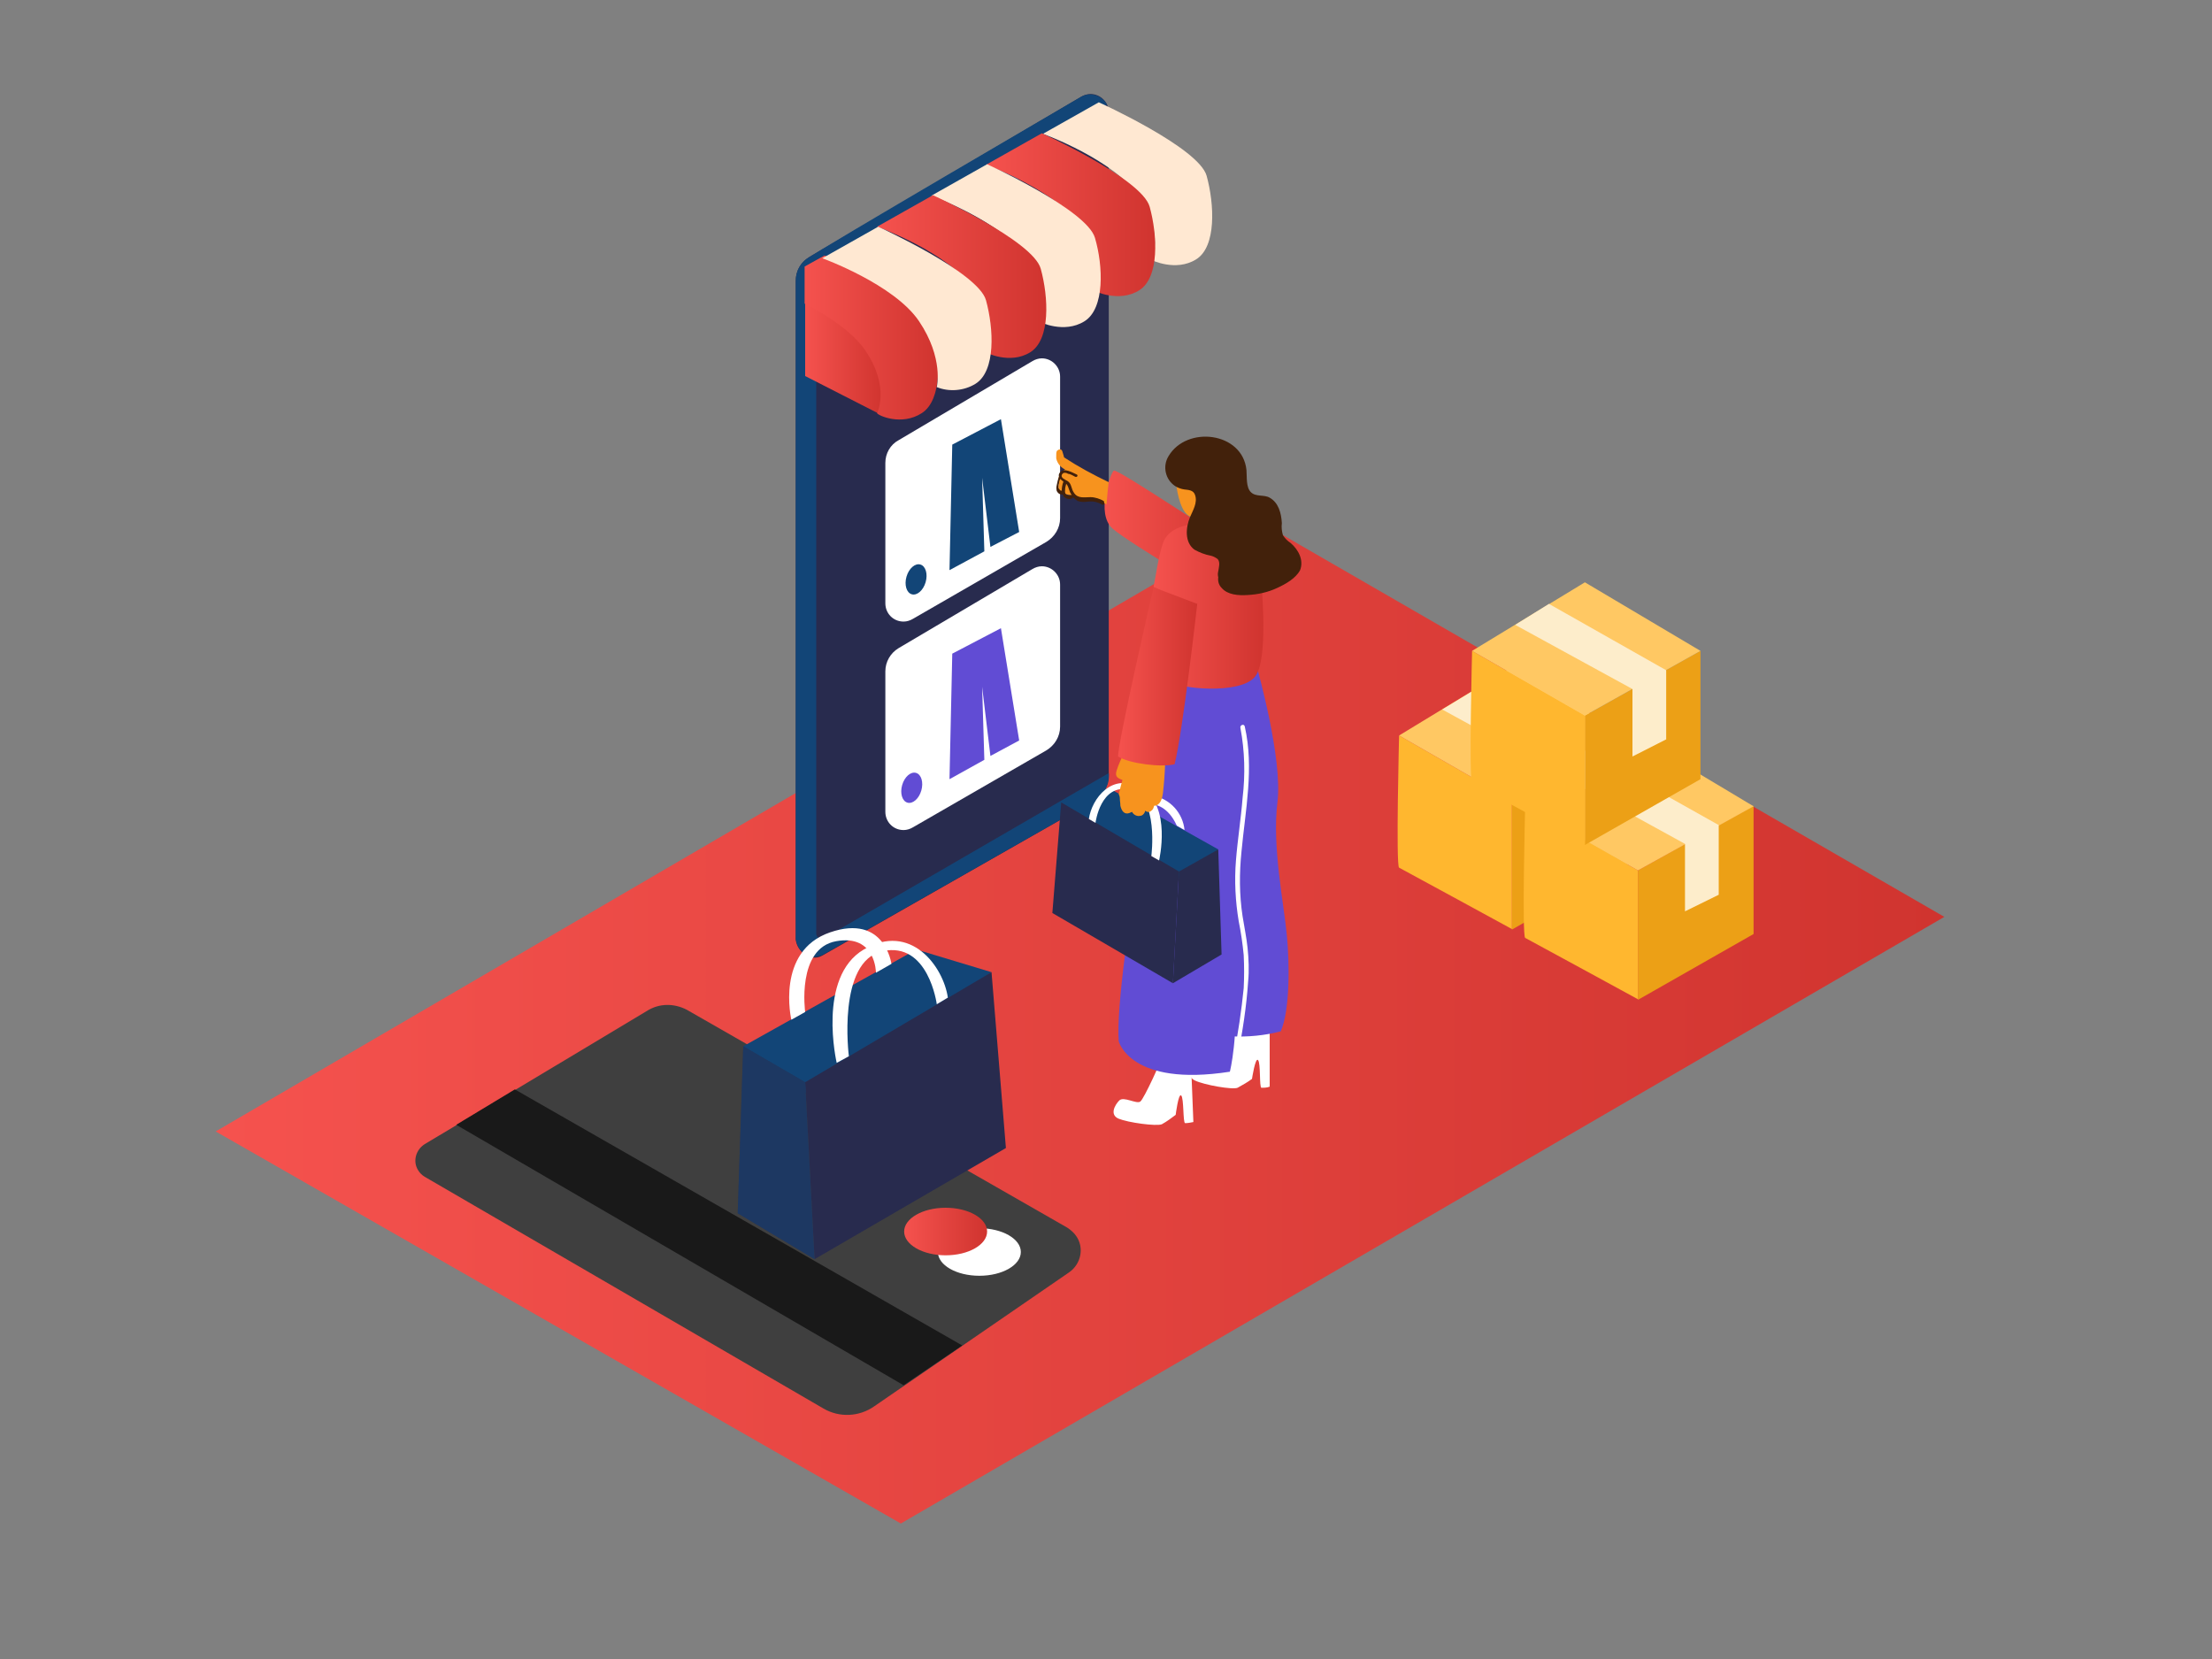 <?xml version="1.0" encoding="utf-8"?>
<!-- Generator: Adobe Illustrator 24.0.1, SVG Export Plug-In . SVG Version: 6.00 Build 0)  -->
<svg version="1.1" id="Layer_1" xmlns="http://www.w3.org/2000/svg" xmlns:xlink="http://www.w3.org/1999/xlink" x="0px" y="0px"
	 viewBox="0 0 400 300" style="enable-background:new 0 0 400 300;" xml:space="preserve">
<rect x="0" y="0" width="400" height="300" fill="#808080" stroke="none"/>
<style type="text/css">
	.st0{fill:url(#SVGID_1_);}
	.st1{fill:#3F3F3F;}
	.st2{fill:#191919;}
	.st3{fill:#FFFFFF;}
	.st4{fill:url(#SVGID_2_);}
	.st5{fill:#FF3174;}
	.st6{fill:#282B4E;}
	.st7{fill:#124577;}
	.st8{fill:url(#SVGID_3_);}
	.st9{fill:url(#SVGID_4_);}
	.st10{fill:#FFE8D2;}
	.st11{opacity:0.51;fill:#124577;enable-background:new    ;}
	.st12{fill:#ECA016;}
	.st13{fill:#FFB72F;}
	.st14{fill:#FFC863;}
	.st15{fill:#FDEDCB;}
	.st16{fill:url(#SVGID_5_);}
	.st17{fill:url(#SVGID_6_);}
	.st18{fill:#614CD4;}
	.st19{fill:url(#SVGID_7_);}
	.st20{fill:url(#SVGID_8_);}
	.st21{fill:#F7931E;}
	.st22{fill:#42210B;}
	.st23{fill:url(#SVGID_9_);}
</style>
<title>#31-40</title>
<linearGradient id="SVGID_1_" gradientUnits="userSpaceOnUse" x1="39.05" y1="184.98" x2="351.56" y2="184.98">
	<stop  offset="0" style="stop-color:#F5524E"/>
	<stop  offset="1" style="stop-color:#D0342F"/>
</linearGradient>
<polygon class="st0" points="39,204.6 162.9,275.5 351.6,165.8 227.9,94.4 "/>
<path class="st1" d="M117,182.8l-40.2,24.1c-1.6,1-2.2,3.1-1.2,4.7c0.3,0.5,0.7,0.9,1.2,1.2l72.1,41.9c2.9,1.7,6.5,1.5,9.2-0.4
	l35.2-24.2c2.2-1.5,2.8-4.5,1.3-6.6c-0.4-0.6-1-1.1-1.6-1.5l-68.8-39.4C121.9,181.4,119.2,181.4,117,182.8z"/>
<polygon class="st2" points="82.5,203.4 163.4,250.5 174,243.3 93.1,197 "/>
<ellipse class="st3" cx="177.1" cy="226.4" rx="7.5" ry="4.3"/>
<linearGradient id="SVGID_2_" gradientUnits="userSpaceOnUse" x1="163.53" y1="222.74" x2="178.45" y2="222.74">
	<stop  offset="0" style="stop-color:#F5524E"/>
	<stop  offset="1" style="stop-color:#D0342F"/>
</linearGradient>
<ellipse class="st4" cx="171" cy="222.7" rx="7.5" ry="4.3"/>
<path class="st5" d="M185,80.8c-4.7-8.7-9.7-17.1-15.2-25.2c-0.5-0.7-1.6,0-1.1,0.7c5.5,8.1,10.5,16.5,15.2,25.2
	C184.3,82.2,185.4,81.6,185,80.8z"/>
<path class="st6" d="M195.5,17.5c-11.7,6.9-40.6,24-49.2,29c-1.5,0.9-2.4,2.5-2.4,4.2v118.7c-0.2,2.4,2.6,4.7,4.8,3.4l48.6-27.7
	c1.9-0.9,3.2-2.9,3.2-5V20.3c0-1.8-1.5-3.3-3.3-3.3C196.6,17,196,17.2,195.5,17.5z"/>
<path class="st7" d="M200.2,18.9l-15.5,8.9v3.3c0,0.6-0.3,1.1-0.8,1.4l-11.8,6.8c-0.5,0.3-1.1,0.2-1.4-0.2c-0.1-0.2-0.2-0.4-0.2-0.7
	V36l-22.2,13c-0.4,0.3-0.7,0.7-0.7,1.2v118.6c0,0.6,0.5,1,1.1,0.9c0.1,0,0.3,0,0.4-0.1l51.4-29.8c0.2,1.9-0.7,3.7-2.3,4.7
	c-2.7,1.7-49.5,28.2-49.5,28.2s-3.7,1.7-4.8-2.8V50.8c0-1.6,0.7-3.1,2-4c2.1-1.6,49.6-29.3,49.6-29.3c1.6-0.9,3.7-0.3,4.6,1.3
	C200.1,18.8,200.1,18.8,200.2,18.9z"/>
<linearGradient id="SVGID_3_" gradientUnits="userSpaceOnUse" x1="145.59" y1="62.095" x2="159.682" y2="62.095">
	<stop  offset="0" style="stop-color:#F5524E"/>
	<stop  offset="1" style="stop-color:#D0342F"/>
</linearGradient>
<path class="st8" d="M148.3,49c0,0,11.6,4.8,11.4,26.2L145.6,68V49H148.3z"/>
<linearGradient id="SVGID_4_" gradientUnits="userSpaceOnUse" x1="145.59" y1="60.951" x2="169.668" y2="60.951">
	<stop  offset="0" style="stop-color:#F5524E"/>
	<stop  offset="1" style="stop-color:#D0342F"/>
</linearGradient>
<path class="st9" d="M168.6,59.5c-1.4-5.1-19.5-13.3-19.5-13.3l-3.6,2v6.7c3.9,2,8.6,5,11,8.5c4.5,6.7,2.1,11.3,2.1,11.3
	c0.1,0.4,4.4,2.4,8.1,0S170.1,64.6,168.6,59.5z"/>
<path class="st10" d="M208.2,47c0,0,2.4-4.5-2.1-11.3s-17.5-11.5-17.5-11.5l10.1-5.7c0,0,18.1,8.2,19.5,13.3s1.8,12.8-1.9,15.1
	S208.2,47,208.2,47z"/>
<polygon class="st7" points="134.4,189.2 165.7,171.7 179.3,175.8 157.6,192.4 144.3,198.2 "/>
<polygon class="st6" points="145.6,195.7 179.3,175.8 181.9,207.6 147.3,227.7 "/>
<polyline class="st6" points="145.6,195.7 134.4,189.2 133.4,219.4 147.3,227.7 "/>
<polyline class="st11" points="145.6,195.7 134.4,189.2 133.4,219.4 147.3,227.7 "/>
<path class="st3" d="M169.4,181.6c0,0-1.5-11.4-9.8-9.6s-6.1,19-6.1,19l-2.2,1.2c0,0-3.6-15.5,4.9-20.5s14.4,3.1,15.2,8.7"/>
<path class="st3" d="M143.1,184.4c0,0-2.9-12.4,7-15.8s11.1,5.7,11.1,5.7l-2.8,1.6c0,0,0-7-7.2-5.7s-5.6,12.8-5.6,12.8"/>
<path class="st12" d="M273.4,168.1v-23.4l20.9-11.7v23.2L273.4,168.1z"/>
<path class="st13" d="M273.4,144.7L253,133c0,0-0.6,23.6,0,23.9s20.4,11.1,20.4,11.1L273.4,144.7z"/>
<polygon class="st14" points="253,133 273.4,120.6 294.3,133 273.4,144.7 "/>
<polygon class="st15" points="260.8,128.3 282,139.9 282,152.1 288,149 288,136.5 266.9,124.6 "/>
<path class="st12" d="M296.2,180.8v-23.4l20.9-11.7v23.2L296.2,180.8z"/>
<path class="st13" d="M296.2,157.4l-20.4-11.7c0,0-0.6,23.6,0,23.9s20.4,11.1,20.4,11.1V157.4z"/>
<polygon class="st14" points="275.8,145.8 296.2,133.3 317.1,145.8 296.2,157.4 "/>
<polygon class="st15" points="283.6,141 304.7,152.6 304.7,164.8 310.8,161.8 310.8,149.2 289.6,137.3 "/>
<path class="st12" d="M286.6,152.8v-23.4l20.9-11.7v23.2L286.6,152.8z"/>
<path class="st13" d="M286.6,129.4l-20.4-11.7c0,0-0.6,23.5,0,23.9s20.4,11.1,20.4,11.1V129.4z"/>
<polygon class="st14" points="266.2,117.7 286.6,105.3 307.5,117.7 286.6,129.4 "/>
<polygon class="st15" points="274,113 295.2,124.6 295.2,136.8 301.3,133.7 301.3,121.2 280.1,109.2 "/>
<linearGradient id="SVGID_5_" gradientUnits="userSpaceOnUse" x1="178.27" y1="38.903" x2="208.922" y2="38.903">
	<stop  offset="0" style="stop-color:#F5524E"/>
	<stop  offset="1" style="stop-color:#D0342F"/>
</linearGradient>
<path class="st16" d="M197.9,52.6c0,0,2.4-4.5-2.1-11.3s-17.5-11.5-17.5-11.5l10.1-5.7c0,0,18.1,8.2,19.5,13.3s1.8,12.8-1.9,15.1
	S197.9,52.6,197.9,52.6z"/>
<path class="st10" d="M188,58.2c0,0,2.4-4.5-2.1-11.3s-17.5-11.5-17.5-11.5l10.1-5.7c0,0,18,8.2,19.5,13.3s1.8,12.8-1.9,15.1
	S188,58.2,188,58.2z"/>
<linearGradient id="SVGID_6_" gradientUnits="userSpaceOnUse" x1="158.58" y1="50.001" x2="189.232" y2="50.001">
	<stop  offset="0" style="stop-color:#F5524E"/>
	<stop  offset="1" style="stop-color:#D0342F"/>
</linearGradient>
<path class="st17" d="M178.2,63.7c0,0,2.4-4.5-2.1-11.3S158.6,41,158.6,41l10.1-5.7c0,0,18.1,8.2,19.5,13.3s1.8,12.8-1.9,15.1
	S178.2,63.7,178.2,63.7z"/>
<path class="st10" d="M169.4,70c0,0,1.3-5.2-3.2-11.9s-17.5-11.4-17.5-11.4l10.1-5.7c0,0,18.1,8.2,19.5,13.3s1.8,12.8-1.9,15.1
	C174.3,70.7,171.6,70.9,169.4,70z"/>
<path class="st3" d="M160.1,83.7v25.4c0,1.8,1.4,3.3,3.3,3.3c0.6,0,1.2-0.2,1.7-0.5l24.1-13.9c1.5-0.9,2.5-2.5,2.5-4.3V68.1
	c0-1.8-1.5-3.3-3.3-3.3c-0.6,0-1.2,0.2-1.7,0.5l-24.2,14.3C161,80.4,160.1,82,160.1,83.7z"/>
<path class="st3" d="M160.1,121.4v25.4c0,1.8,1.4,3.3,3.3,3.3c0.6,0,1.2-0.2,1.7-0.5l24.1-13.9c1.5-0.9,2.5-2.5,2.5-4.3v-25.7
	c0-1.8-1.5-3.3-3.3-3.3c-0.6,0-1.2,0.2-1.7,0.5l-24.2,14.3C161,118.1,160.1,119.7,160.1,121.4z"/>
<polygon class="st7" points="172.2,80.4 181,75.8 184.3,96.2 179.1,98.9 177.6,86.4 178,99.7 171.7,103.1 "/>
<polygon class="st18" points="172.2,118.2 181,113.6 184.3,133.9 179.1,136.7 177.6,124.2 178,137.4 171.7,140.9 "/>
<ellipse transform="matrix(0.278 -0.961 0.961 0.278 18.809 234.754)" class="st7" cx="165.6" cy="104.9" rx="2.8" ry="1.8"/>
<ellipse transform="matrix(0.278 -0.961 0.961 0.278 -17.885 261.211)" class="st18" cx="164.8" cy="142.5" rx="2.8" ry="1.8"/>
<path class="st3" d="M210.2,191.1c0,0.2-3.3,7.6-4,8.1s-3-1-3.8-0.2s-1.8,2.6-0.1,3.3s6.8,1.4,7.8,1c0.9-0.5,1.7-1.1,2.5-1.7
	c0,0,0.5-4,1-3.5s0.3,4.9,0.7,5c0.5,0,1-0.1,1.5-0.2l-0.5-12.6"/>
<path class="st3" d="M224.4,184.4c0,0.2-3.6,7.5-4.3,8s-3-1.1-3.8-0.3s-1.9,2.5-0.2,3.3s6.8,1.7,7.7,1.3c0.9-0.5,1.8-1,2.6-1.6
	c0,0,0.6-4,1.1-3.4s0.2,4.9,0.6,5c0.5,0,1,0,1.5-0.2v-12.7"/>
<path class="st18" d="M211.9,122.3c0,0-10.5,53.6-9.6,66c0,0,2.1,8.3,20.1,5.5c0,0,1.6-6.2,0.9-16.8s-2.6-54.8-2.6-54.8L211.9,122.3
	z"/>
<path class="st18" d="M213.8,185.6l2.7-63.9l10.8-1c0,0,4.7,16.5,3.7,24.4s1.2,18.5,1.7,24c0.5,5,0.6,13.5-1.1,17.4
	C225.8,188,219.5,187.7,213.8,185.6z"/>
<path class="st3" d="M223.1,190.8c0.8-4,1.4-8.1,1.8-12.1c0.1-2,0.1-4,0-6c-0.2-2.1-0.5-4.1-0.9-6.1c-0.6-3.6-0.8-7.3-0.5-11
	c0.3-3.8,0.9-7.5,1.2-11.3c0.5-4.2,0.4-8.5-0.4-12.7c-0.1-0.5,0.7-0.8,0.8-0.2c1.7,7.5,0.1,15.1-0.6,22.6c-0.4,3.9-0.4,7.8,0.2,11.7
	c0.3,1.9,0.7,3.8,0.9,5.7c0.2,2,0.3,4.1,0.1,6.1c-0.3,4.5-1,9.1-1.9,13.5C223.8,191.6,223,191.4,223.1,190.8z"/>
<linearGradient id="SVGID_7_" gradientUnits="userSpaceOnUse" x1="199.695" y1="97.277" x2="224.29" y2="97.277">
	<stop  offset="0" style="stop-color:#F5524E"/>
	<stop  offset="1" style="stop-color:#D0342F"/>
</linearGradient>
<path class="st19" d="M224.3,99.2c-1.1-0.2-22.3-14.6-22.9-14.1s-3.3,7.8-0.2,10.5s21.9,13.8,21.9,13.8"/>
<linearGradient id="SVGID_8_" gradientUnits="userSpaceOnUse" x1="208.63" y1="109.468" x2="228.431" y2="109.468">
	<stop  offset="0" style="stop-color:#F5524E"/>
	<stop  offset="1" style="stop-color:#D0342F"/>
</linearGradient>
<path class="st20" d="M227.8,102.2l-8.8-7.8c-1,0.4-7.2-0.3-8.7,3.8c-0.9,2.7-1.3,6.1-1.7,7.9c0,0.1,1.4,0.6,1.4,0.8
	c0.5,4.1,0.4,8.3-0.2,12.4c0.8-0.1,1.6-0.4,2.3-0.8c0,0-0.5,3.7,0,4.8s12.2,2.5,14.9-1S227.8,102.2,227.8,102.2z"/>
<path class="st21" d="M192.4,82.7c0,0,0-0.1,0-0.1c-0.1-0.3-0.2-0.7-0.3-1c-0.1-0.3-0.3-0.4-0.6-0.3c-0.1,0-0.2,0.1-0.2,0.1
	c-0.1,0.1-0.2,0.1-0.2,0.2c-0.1,0.2-0.1,0.5-0.1,0.8l0,0c0,0.2,0,0.3,0,0.5l0,0l0,0l0,0c0.2,0.9,0.8,1.6,1.6,2c0,0-0.8,0.5-0.8,0.6
	c-0.8,1.2-0.3,2.6,0.5,3.8c0.1,0,0.2,0,0.3,0c0.9,0.3,1.9,0.6,2.9,0.8c0.8,0.2,1.5,0.3,2.3,0.4c0.8,0.1,1.6,0.3,2.3,0.7
	c0.1-1.3,0.2-2.7,0.4-4C197.6,85.8,195,84.4,192.4,82.7z"/>
<path class="st21" d="M192.5,86.5c0.2-0.3-0.3-0.5-0.4-0.3c-0.2,0.2-0.3,0.5-0.4,0.7c-0.2,0.4-0.3,0.7-0.3,1.1c0,0.1,0,0.2,0,0.3
	l0,0c0,0,0,0.1,0,0.1c0,0.2,0.1,0.4,0.3,0.5c0.3,0.2,0.6-0.2,0.7-0.4c0.2-0.4,0.2-0.7,0.2-1.1c0-0.3,0-0.7-0.2-0.8L192.5,86.5z"/>
<path class="st22" d="M199.6,90.6c-0.7-0.4-1.6-0.7-2.4-0.7c-1.1,0-2.3,0.3-3-0.8c-0.5-0.7-0.4-1.5-1-2c-0.1-0.1-0.3-0.2-0.5-0.3
	l-0.3-0.2c-0.2-0.1-0.3-0.2-0.4-0.4c-0.1-0.3,0.1-0.6,0.4-0.7c0.1,0,0.1,0,0.2,0c0.2,0,0.4,0.1,0.6,0.2h0.1c0.4,0.1,0.7,0.3,1.1,0.5
	s0.6-0.3,0.3-0.4c-0.7-0.3-2.3-1.3-3-0.4c-0.2,0.2-0.3,0.5-0.2,0.8l0,0c-0.2,0.5-0.3,1-0.4,1.5c-0.1,0.4-0.1,0.7,0,1.1
	c0.2,0.4,0.6,0.7,1.1,0.6c0,0.1,0.1,0.2,0.1,0.3c0.4,0.5,1.1,0.7,1.6,0.4c0.1,0,0.1-0.1,0.1-0.2c0.3,0.3,0.6,0.5,0.9,0.7
	c0.6,0.2,1.2,0.2,1.9,0.1c0.9-0.1,1.8,0.1,2.6,0.6c0.1,0,0.3-0.1,0.3-0.2C199.7,90.8,199.6,90.7,199.6,90.6z M192,88.7L192,88.7
	c-0.2,0.2-0.6-0.4-0.6-0.5c0-0.3,0-0.5,0.1-0.8c0-0.3,0.1-0.5,0.2-0.8c0.2,0.2,0.4,0.3,0.6,0.5l0,0C192.1,87.6,192,88.2,192,88.7z
	 M193.5,89.5c-0.7,0.3-1-0.3-0.9-0.9c0-0.4,0.1-0.7,0.2-1.1l0.1,0.1c0.4,0.5,0.4,1.3,0.9,1.9C193.6,89.5,193.6,89.5,193.5,89.5
	L193.5,89.5z"/>
<path class="st21" d="M212.8,81.2c-0.7,0.4-0.6,10.9,2.4,12.2c3.9,1.7,7-2.9,7.4-5.4S220.5,76.4,212.8,81.2z"/>
<path class="st22" d="M233.4,98.2c-0.6-0.4-1-0.8-1.4-1.4c-0.2-0.7-0.3-1.4-0.2-2.2c-0.1-1.8-0.6-3.7-2.2-4.6c-1-0.6-2.5-0.1-3.4-1
	s-0.7-2.7-0.8-4c-0.7-6.9-10.8-8.1-14.1-2.5c-1.1,1.8-0.6,4.2,1.2,5.4c0.5,0.3,1,0.5,1.6,0.6c0.8,0.1,1.7,0.1,2,1
	c0.5,1.4-0.4,2.8-0.9,4c-0.8,1.9-1,4.6,0.8,5.9c0.9,0.5,1.9,0.9,3,1.1c0.4,0.1,0.8,0.3,1.2,0.6c0.5,0.6,0.2,1.5,0.1,2.2
	c-0.1,0.4-0.1,0.7,0,1.1c-0.1,0.7,0.1,1.4,0.6,1.9c1.1,1.3,3.1,1.4,4.7,1.3c1.9-0.1,3.7-0.5,5.4-1.3c1.5-0.7,3.3-1.7,4.1-3.2
	C235.8,101.3,234.8,99.4,233.4,98.2z"/>
<polygon class="st7" points="220.3,153.6 200.5,142.5 191.9,145.1 205.6,155.6 214,159.2 "/>
<polygon class="st6" points="213.2,157.6 191.9,145.1 190.3,165.1 212.1,177.8 "/>
<polyline class="st6" points="213.2,157.6 220.3,153.6 220.9,172.6 212.1,177.8 "/>
<path class="st3" d="M198.1,148.8c0,0,0.9-7.2,6.2-6s3.9,12,3.9,12l1.4,0.8c0,0,2.3-9.8-3.1-13s-9.1,1.9-9.6,5.5"/>
<path class="st3" d="M214.2,150.1c-0.3-3.1-2.6-5.6-5.6-6.2l0.1,1.6c0,0,2.5,0.2,4.1,3.8L214.2,150.1z"/>
<path class="st21" d="M210.7,133.2c-0.8,0,0.4-10.2-1.3-2.7c-0.5,1.5-1.9,2.6-3.4,2.7c-0.1,0.2-0.8,1.5-1.6,2.9
	c-0.7,2.5-1.5,5-2.1,7.5c0.1,0.2,0.2,0.5,0.2,0.7c0,0.5,0.1,0.9,0.1,1.4c0.2,0.9,0.7,1.7,1.7,1.3c0.1-0.1,0.3-0.1,0.4-0.2
	c0.3,0.6,1,0.9,1.6,0.7c0,0,0.1,0,0.1,0c0.4-0.2,0.6-0.5,0.7-0.9c0.3,0.3,0.8,0.3,1.1,0c0.3-0.2,0.4-0.5,0.5-0.9
	c0.2,0,0.4,0,0.5-0.1c0.8-0.4,1-1.5,1.1-2.2C210.7,139.9,210.8,136.5,210.7,133.2z"/>
<path class="st21" d="M203.5,135.7c-0.6,1.2-1.2,2.4-1.6,3.7c-0.3,1.1,0.2,1.3,1.2,1.7c0.6,0.2,0.8-0.6,0.4-0.9
	c0.2,0,0.4-0.2,0.4-0.5c0-0.6,0.2-1.2,0.4-1.7c0-0.1,0.1-0.1,0.1-0.2c0-0.1,0-0.3-0.1-0.4l0.1-0.2c0.1-0.2,0.1-0.5-0.2-0.6
	c0,0,0,0,0,0c0.1-0.2,0.2-0.4,0.3-0.6C204.7,135.4,203.7,135.1,203.5,135.7z"/>
<linearGradient id="SVGID_9_" gradientUnits="userSpaceOnUse" x1="202.232" y1="122.275" x2="216.51" y2="122.275">
	<stop  offset="0" style="stop-color:#F5524E"/>
	<stop  offset="1" style="stop-color:#D0342F"/>
</linearGradient>
<path class="st23" d="M212.4,138.2c1.5-5.9,4.1-29,4.1-29l-7.9-3c0,0-6.6,28.6-6.4,30.6C204.2,138.1,210.1,138.8,212.4,138.2z"/>
</svg>
